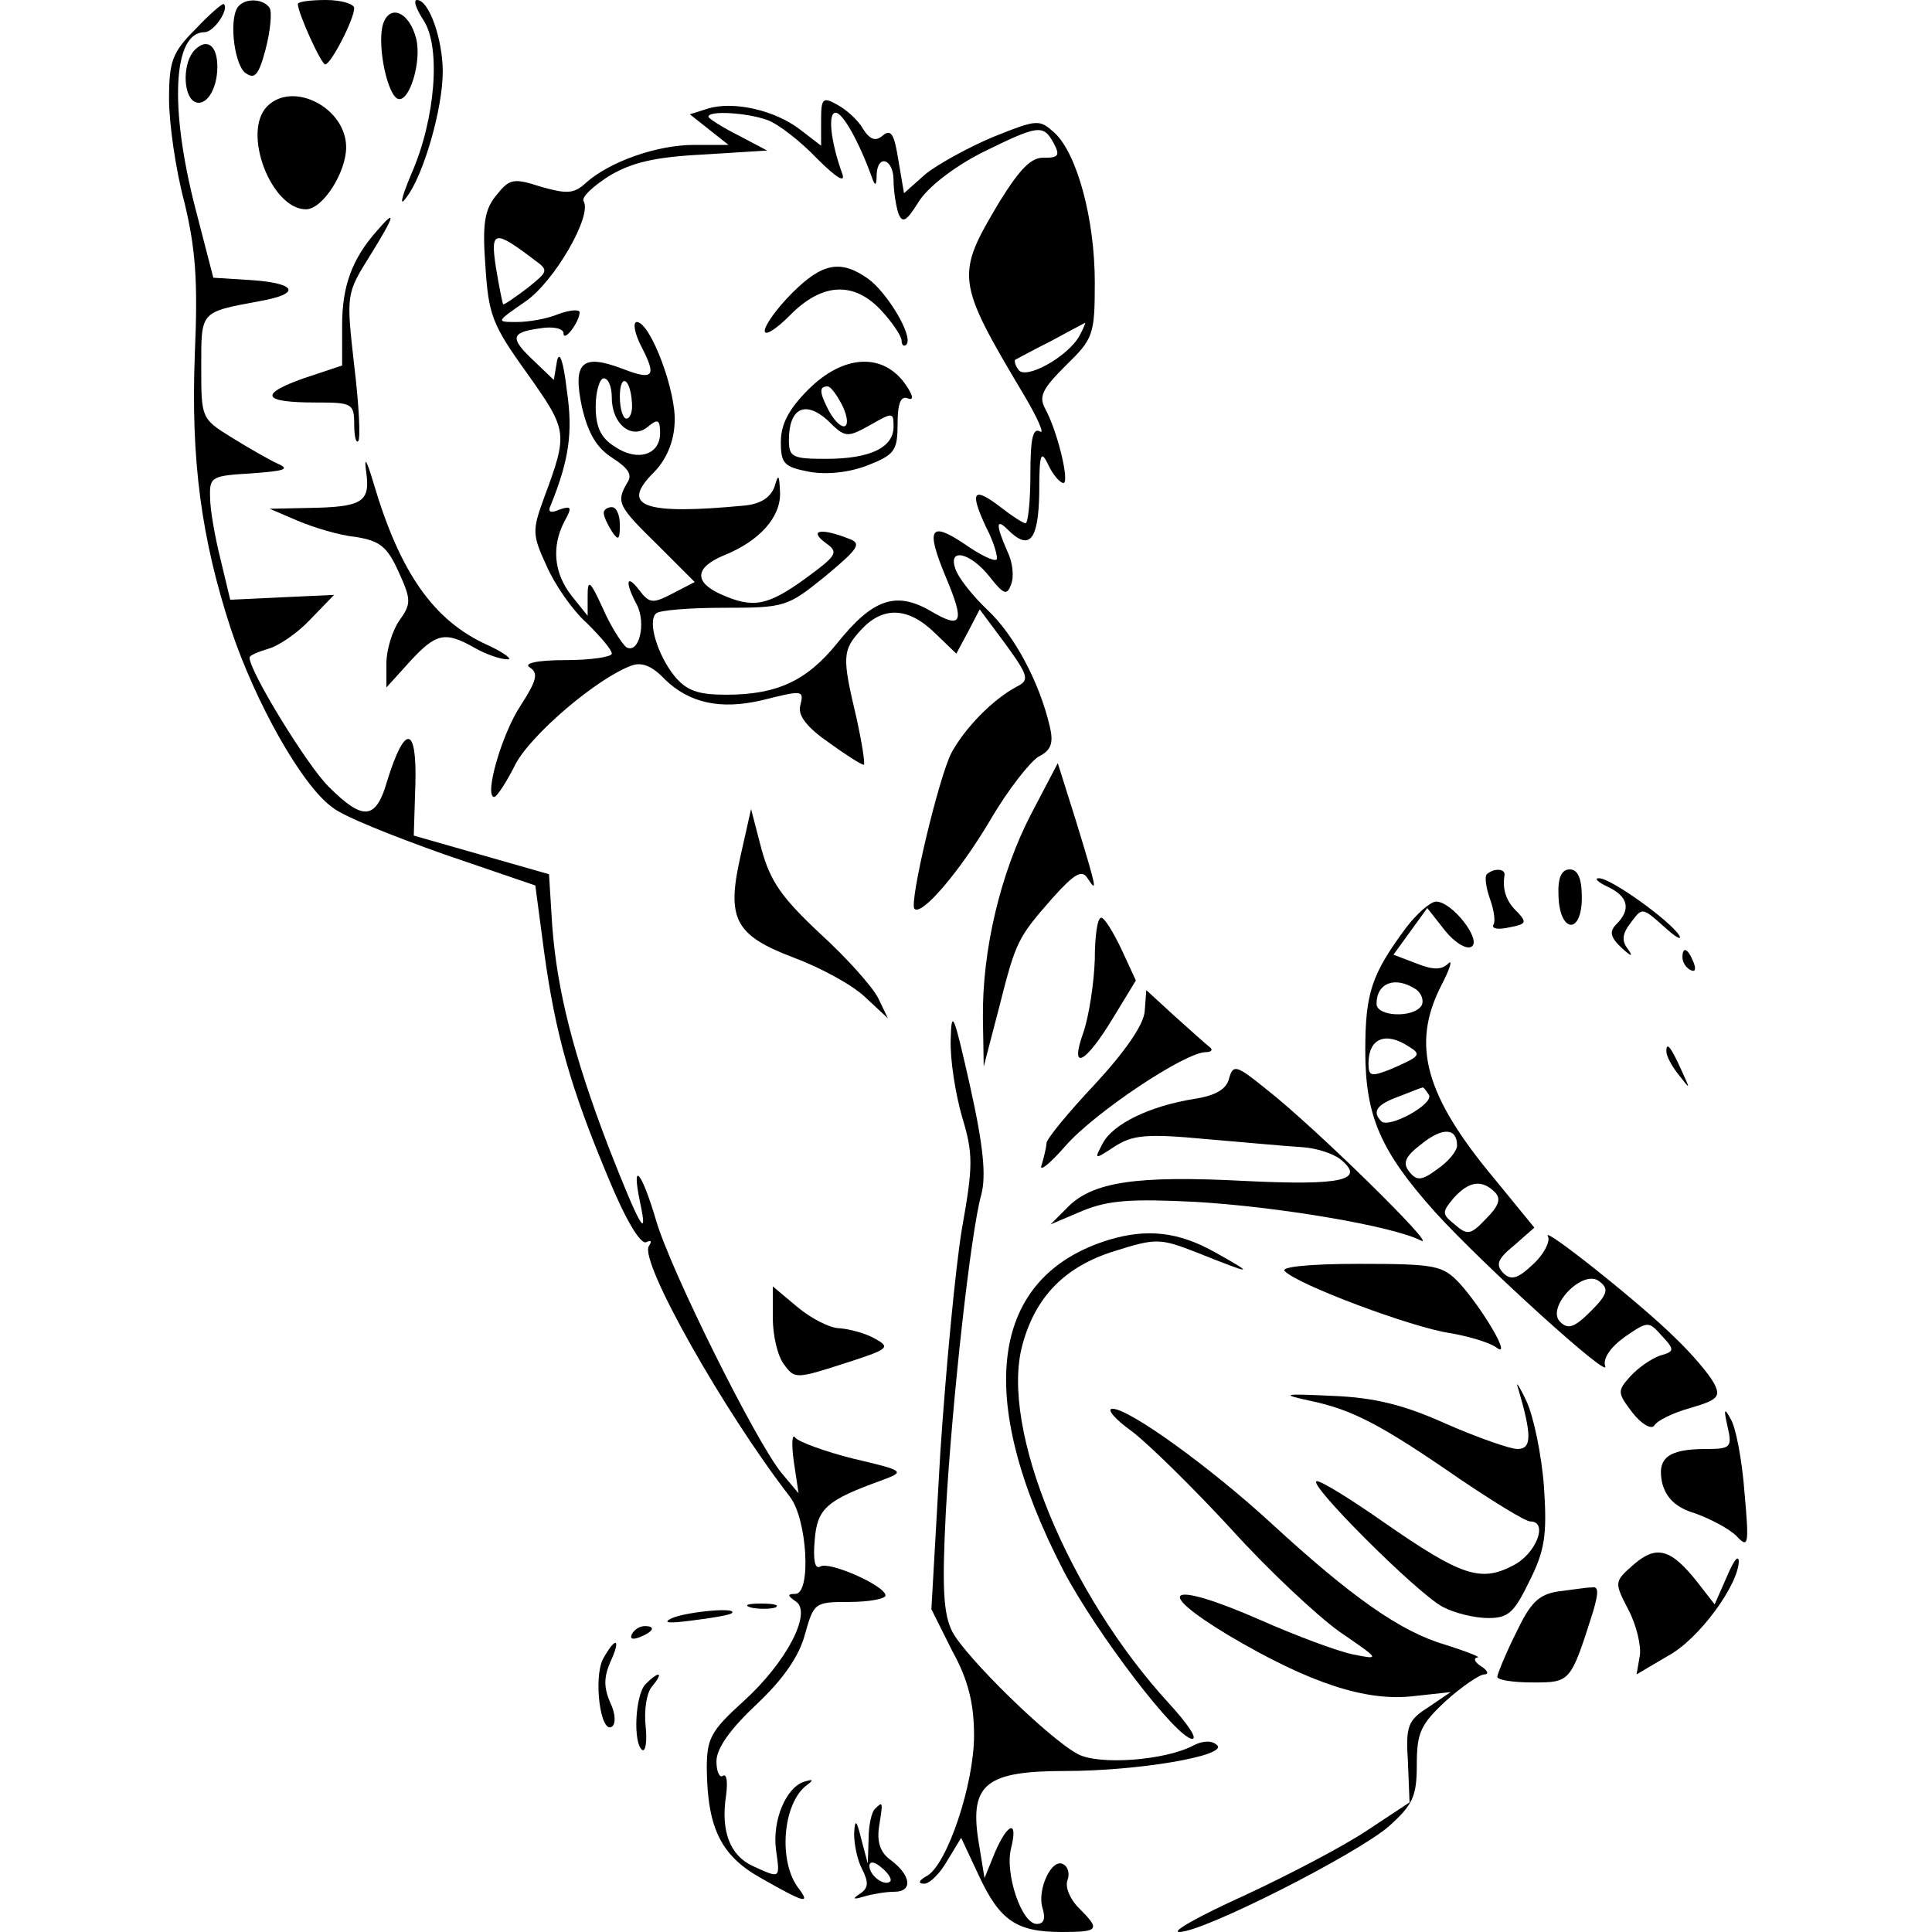 <?xml version="1.0" standalone="no"?>
<!DOCTYPE svg PUBLIC "-//W3C//DTD SVG 20010904//EN"
 "http://www.w3.org/TR/2001/REC-SVG-20010904/DTD/svg10.dtd">
<svg version="1.0" xmlns="http://www.w3.org/2000/svg"
 width="240pt" height="240pt" viewBox="0 0 240 240"
 preserveAspectRatio="xMidYMid meet">

<g transform="translate(0,240) scale(0.1,-0.1)"
fill="#000000" stroke="none">
<path d="M243 2364 c-29 -29 -33 -40 -33 -87 0 -30 8 -87 19 -128 14 -58 17
-98 13 -189 -5 -132 8 -229 45 -342 30 -90 88 -194 126 -221 13 -11 76 -36
138 -58 l114 -39 11 -83 c14 -102 33 -169 80 -281 21 -51 40 -83 47 -79 6 3 7
1 3 -5 -12 -19 93 -205 175 -311 22 -28 27 -121 7 -121 -10 0 -10 -2 0 -9 22
-13 -11 -76 -64 -124 -42 -38 -46 -47 -46 -85 1 -74 18 -108 69 -136 51 -29
60 -32 46 -13 -27 33 -21 108 10 130 8 6 7 7 -3 4 -23 -6 -41 -48 -36 -85 5
-36 6 -36 -29 -20 -28 13 -40 43 -33 88 2 16 1 27 -4 24 -4 -3 -8 5 -8 18 0
16 17 40 50 71 33 31 53 60 60 87 11 39 12 40 55 40 25 0 45 4 45 8 0 12 -70
43 -81 36 -7 -4 -9 9 -7 32 3 40 14 50 83 75 30 11 29 12 -35 27 -36 9 -68 21
-72 26 -4 6 -5 -7 -2 -29 l6 -40 -21 25 c-32 39 -138 252 -156 314 -18 61 -31
76 -20 23 11 -51 -1 -29 -39 68 -44 115 -64 195 -70 275 l-4 64 -84 24 -84 24
2 64 c2 73 -13 75 -35 4 -14 -49 -30 -50 -73 -7 -27 27 -98 143 -98 160 0 3
10 7 23 11 12 3 36 19 52 36 l30 31 -65 -3 -64 -3 -12 50 c-7 28 -13 62 -13
77 -1 26 2 27 52 30 40 3 48 5 32 12 -11 5 -37 20 -58 33 -37 23 -37 24 -37
87 0 70 -2 68 73 82 51 9 46 22 -10 26 l-48 3 -22 85 c-33 127 -28 220 11 220
12 0 31 29 24 35 -2 1 -18 -13 -35 -31z"/>
<path d="M297 2393 c-13 -12 -7 -70 7 -83 12 -9 17 -5 26 29 6 23 8 46 5 51
-7 11 -28 13 -38 3z"/>
<path d="M370 2395 c0 -11 29 -75 34 -75 7 0 36 56 36 70 0 5 -16 10 -35 10
-19 0 -35 -2 -35 -5z"/>
<path d="M526 2375 c22 -33 15 -123 -15 -191 -13 -31 -15 -42 -6 -29 21 27 45
110 45 156 0 40 -17 89 -32 89 -5 0 -1 -11 8 -25z"/>
<path d="M475 2367 c-6 -28 7 -87 20 -90 14 -3 29 47 22 75 -9 35 -35 44 -42
15z"/>
<path d="M242 2338 c-15 -15 -15 -55 -1 -64 14 -8 29 14 29 43 0 27 -13 36
-28 21z"/>
<path d="M332 2268 c-32 -32 5 -128 48 -128 21 0 50 46 50 77 0 49 -66 83 -98
51z"/>
<path d="M1020 2250 l0 -31 -26 20 c-31 24 -83 36 -115 26 l-22 -7 24 -19 24
-19 -43 0 c-46 0 -105 -21 -134 -47 -15 -14 -24 -14 -56 -5 -34 11 -39 10 -55
-10 -15 -18 -18 -35 -14 -89 4 -60 8 -72 52 -133 50 -71 51 -73 21 -154 -15
-41 -15 -46 3 -85 10 -23 32 -55 50 -71 17 -17 31 -33 31 -38 0 -4 -26 -8 -57
-8 -36 0 -53 -4 -45 -9 11 -7 9 -16 -11 -47 -24 -36 -46 -114 -33 -114 3 0 15
18 26 40 19 37 101 107 144 123 13 5 26 0 42 -17 30 -29 68 -38 120 -26 52 13
53 13 48 -7 -3 -12 9 -27 35 -45 22 -16 41 -28 44 -28 2 0 -2 26 -9 58 -18 76
-18 84 6 110 27 29 58 28 91 -4 l27 -26 15 28 14 27 32 -43 c29 -40 30 -45 14
-53 -30 -16 -64 -51 -81 -82 -16 -31 -53 -187 -46 -194 9 -9 56 46 94 110 22
38 50 73 60 79 16 8 19 17 14 38 -13 55 -44 113 -77 144 -19 18 -37 41 -40 51
-10 27 18 21 42 -9 18 -23 22 -24 27 -10 4 10 2 28 -5 42 -14 32 -14 41 1 26
27 -27 38 -13 39 46 0 48 2 54 11 35 6 -13 15 -23 19 -23 8 0 -7 64 -23 93 -8
15 -2 25 26 53 34 33 36 38 36 103 0 79 -22 160 -50 186 -19 17 -21 17 -76 -5
-31 -13 -69 -34 -84 -46 l-27 -24 -7 41 c-5 32 -9 39 -19 31 -9 -8 -16 -6 -25
8 -6 11 -21 24 -32 30 -18 10 -20 8 -20 -20z m-67 1 c14 -5 42 -27 62 -48 25
-25 36 -31 31 -18 -14 39 -18 75 -8 75 9 0 29 -36 45 -80 4 -12 6 -11 6 3 1
26 21 20 21 -7 0 -13 3 -32 6 -41 5 -13 10 -10 25 14 11 18 43 43 78 61 71 35
77 36 90 12 8 -15 6 -18 -12 -18 -16 1 -30 -14 -55 -54 -55 -92 -55 -98 29
-239 18 -30 27 -51 21 -47 -9 5 -12 -9 -12 -53 0 -34 -3 -61 -6 -61 -3 0 -17
9 -31 20 -34 26 -39 20 -18 -25 10 -19 15 -38 13 -40 -3 -3 -21 6 -41 20 -42
28 -47 18 -22 -42 24 -57 20 -65 -19 -42 -43 25 -72 15 -116 -40 -38 -47 -75
-64 -138 -64 -35 0 -49 5 -64 23 -21 26 -34 68 -23 78 4 4 42 7 84 7 76 0 79
1 126 39 42 35 46 41 29 47 -33 13 -50 11 -29 -5 17 -12 16 -15 -25 -45 -47
-34 -65 -37 -105 -19 -33 15 -32 33 4 48 45 18 71 48 70 78 -1 23 -2 24 -7 7
-5 -13 -17 -21 -37 -23 -126 -12 -155 -1 -113 41 15 15 25 37 26 61 3 38 -30
126 -47 126 -5 0 -3 -14 6 -31 19 -37 15 -42 -24 -27 -50 19 -62 8 -50 -48 8
-34 19 -51 38 -63 20 -13 25 -21 18 -31 -14 -24 -11 -29 38 -77 l46 -46 -27
-14 c-25 -13 -29 -13 -42 4 -16 21 -18 10 -3 -18 12 -23 3 -62 -13 -53 -5 4
-19 25 -29 48 -16 35 -19 37 -19 16 l0 -25 -20 25 c-22 28 -25 61 -9 92 10 18
9 20 -6 15 -11 -5 -15 -3 -11 5 23 57 28 91 20 144 -4 35 -9 49 -12 36 l-4
-24 -24 23 c-31 29 -30 36 6 41 17 3 30 0 30 -6 0 -12 20 14 20 26 0 4 -12 3
-26 -2 -14 -6 -37 -10 -52 -10 -26 0 -26 0 10 25 36 24 84 107 73 125 -3 5 11
18 31 31 28 17 57 24 117 27 l80 5 -36 19 c-20 10 -37 21 -37 23 0 8 48 5 73
-4z m-289 -174 c18 -13 17 -14 -9 -35 -16 -12 -29 -21 -30 -20 -1 2 -5 22 -9
46 -7 46 -2 47 48 9z m677 -94 c-14 -26 -68 -56 -76 -42 -4 5 -5 11 -4 12 2 1
22 12 44 23 22 12 41 22 43 23 1 1 -2 -7 -7 -16z m-581 -77 c0 -33 25 -53 45
-36 12 10 15 9 15 -8 0 -27 -28 -36 -56 -17 -18 11 -24 25 -24 50 0 19 5 35
10 35 6 0 10 -11 10 -24z m25 -6 c1 -11 -2 -20 -7 -20 -4 0 -8 12 -8 27 0 30
13 24 15 -7z"/>
<path d="M984 2036 c-19 -19 -34 -40 -34 -47 0 -7 14 2 31 19 40 41 80 43 114
6 14 -15 25 -32 25 -37 0 -6 3 -8 6 -5 9 10 -24 65 -48 82 -34 24 -57 19 -94
-18z"/>
<path d="M1004 1916 c-24 -24 -34 -43 -34 -65 0 -27 4 -31 35 -37 22 -4 50 -1
73 8 33 13 37 18 37 51 0 26 4 36 13 32 8 -3 6 5 -5 20 -28 37 -76 34 -119 -9z
m43 -21 c13 -29 -1 -34 -17 -6 -12 23 -13 31 -2 31 4 0 12 -11 19 -25z m34
-23 c28 16 29 16 29 -2 0 -26 -29 -40 -84 -40 -41 0 -46 2 -46 23 0 40 20 50
48 25 22 -22 24 -22 53 -6z"/>
<path d="M750 1763 c0 -5 5 -15 10 -23 8 -12 10 -11 10 8 0 12 -4 22 -10 22
-5 0 -10 -3 -10 -7z"/>
<path d="M468 2113 c-31 -35 -43 -69 -43 -117 l0 -50 -48 -16 c-56 -20 -51
-30 15 -30 45 0 48 -1 48 -27 0 -14 2 -24 5 -21 3 3 1 45 -5 94 -10 89 -10 89
20 137 31 50 33 59 8 30z"/>
<path d="M455 1813 c5 -37 -5 -43 -73 -44 l-47 -1 35 -15 c19 -8 51 -18 72
-20 30 -5 39 -12 53 -43 16 -35 16 -40 1 -61 -9 -13 -16 -37 -16 -53 l0 -30
29 32 c33 36 44 38 81 17 14 -8 32 -14 40 -14 8 -1 -3 8 -25 18 -66 30 -108
89 -141 201 -9 30 -12 34 -9 13z"/>
<path d="M1281 1389 c-38 -73 -61 -169 -60 -254 l1 -60 19 73 c21 83 23 87 67
137 27 30 36 35 43 24 13 -20 11 -12 -14 70 l-23 73 -33 -63z"/>
<path d="M920 1337 c-18 -79 -7 -99 67 -127 32 -12 71 -33 87 -48 l29 -27 -12
25 c-7 14 -39 50 -72 80 -48 45 -62 65 -73 105 l-13 50 -13 -58z"/>
<path d="M1847 1314 c-3 -3 -1 -17 4 -31 5 -14 7 -28 4 -32 -2 -5 7 -6 20 -3
21 4 22 6 10 19 -14 13 -19 28 -16 46 1 8 -13 9 -22 1z"/>
<path d="M1936 1288 c1 -47 29 -50 29 -3 0 24 -5 35 -15 35 -10 0 -15 -10 -14
-32z"/>
<path d="M1998 1298 c25 -12 28 -28 10 -46 -9 -9 -8 -16 7 -30 11 -10 14 -11
8 -2 -9 11 -8 20 3 34 14 19 14 19 41 -5 14 -13 23 -18 19 -11 -11 18 -86 72
-100 71 -6 0 -1 -5 12 -11z"/>
<path d="M1747 1248 c-43 -58 -51 -81 -51 -153 0 -82 19 -125 87 -201 60 -66
219 -210 211 -191 -3 9 6 23 24 36 29 20 30 20 46 2 17 -18 16 -20 -2 -25 -11
-4 -27 -15 -37 -26 -16 -18 -16 -20 3 -45 11 -14 23 -21 27 -16 3 6 23 16 45
22 34 10 38 14 29 31 -6 11 -27 36 -48 56 -42 42 -168 142 -158 126 3 -6 -5
-22 -18 -34 -20 -19 -28 -21 -38 -11 -9 10 -7 17 14 34 l25 22 -49 60 c-87
104 -104 167 -67 240 11 21 15 34 9 28 -8 -8 -19 -8 -39 0 l-29 11 21 29 21
29 22 -28 c12 -15 27 -24 33 -20 13 8 -24 56 -44 56 -7 0 -24 -15 -37 -32z
m12 -77 c7 -5 10 -14 7 -20 -10 -16 -56 -14 -56 2 0 26 23 35 49 18z m-9 -71
c16 -10 15 -12 -22 -28 -25 -10 -28 -9 -28 7 0 31 21 40 50 21z m25 -60 c7
-11 -49 -42 -59 -33 -12 12 -6 21 22 31 15 6 28 11 29 11 1 1 4 -3 8 -9z m35
-63 c0 -7 -11 -20 -24 -29 -20 -15 -26 -15 -35 -4 -9 11 -6 19 15 35 26 21 44
20 44 -2z m47 -58 c8 -8 5 -17 -11 -33 -19 -20 -23 -21 -39 -7 -16 13 -16 15
-1 33 19 21 35 23 51 7z m119 -148 c-20 -20 -28 -23 -38 -13 -18 18 29 67 49
50 12 -9 10 -16 -11 -37z"/>
<path d="M1360 1208 c-1 -29 -7 -69 -14 -90 -18 -50 2 -40 37 18 l28 46 -18
39 c-10 21 -21 39 -25 39 -5 0 -8 -24 -8 -52z"/>
<path d="M2090 1211 c0 -6 4 -13 10 -16 6 -3 7 1 4 9 -7 18 -14 21 -14 7z"/>
<path d="M1422 1144 c-1 -17 -25 -51 -62 -91 -33 -35 -60 -68 -60 -73 0 -4 -3
-17 -6 -27 -4 -10 10 1 30 24 36 41 148 116 174 116 7 0 9 3 5 6 -4 3 -24 21
-43 38 l-36 33 -2 -26z"/>
<path d="M1181 1109 c-1 -25 6 -68 14 -96 14 -46 14 -61 0 -139 -8 -48 -20
-174 -27 -280 l-11 -193 26 -52 c20 -36 27 -66 27 -105 0 -60 -33 -159 -58
-174 -11 -6 -12 -10 -4 -10 7 0 20 13 29 29 l17 28 22 -47 c26 -56 47 -70 103
-70 47 0 48 3 21 30 -11 11 -17 26 -14 34 3 8 1 17 -5 20 -14 9 -33 -31 -26
-54 4 -13 2 -20 -7 -20 -19 0 -40 63 -32 94 9 36 -4 32 -20 -5 l-13 -32 -8 49
c-10 68 11 84 108 84 91 0 202 19 189 32 -6 6 -17 6 -29 0 -35 -19 -118 -25
-144 -11 -36 19 -139 120 -156 152 -11 22 -13 53 -8 150 8 140 31 347 44 393
6 23 3 59 -14 135 -20 89 -23 97 -24 58z"/>
<path d="M2070 1094 c0 -6 7 -19 16 -30 14 -18 14 -18 3 6 -14 31 -19 36 -19
24z"/>
<path d="M1527 1061 c-3 -14 -17 -22 -43 -26 -56 -9 -101 -31 -114 -55 -11
-21 -11 -21 15 -4 22 14 39 16 113 9 48 -4 101 -9 119 -10 18 -1 39 -8 48 -15
32 -26 3 -33 -119 -27 -134 7 -189 -1 -220 -33 l-21 -21 40 17 c32 13 60 15
140 11 103 -6 245 -30 280 -48 24 -12 -133 142 -192 188 -37 30 -41 31 -46 14z"/>
<path d="M1378 860 c-148 -45 -169 -194 -57 -411 41 -78 141 -209 160 -209 7
0 -6 19 -28 43 -126 137 -211 343 -183 446 16 60 53 98 115 117 51 16 56 16
102 -2 70 -28 73 -28 23 0 -46 26 -85 30 -132 16z"/>
<path d="M1596 821 c16 -17 158 -70 205 -77 24 -4 50 -12 58 -18 20 -15 -17
48 -46 80 -21 22 -29 24 -125 24 -63 0 -98 -4 -92 -9z"/>
<path d="M960 763 c0 -22 6 -48 14 -58 13 -18 15 -18 74 1 56 18 59 20 39 31
-12 7 -32 12 -44 13 -12 0 -35 12 -52 26 l-31 26 0 -39z"/>
<path d="M1886 675 c17 -58 17 -75 -1 -75 -9 0 -49 14 -88 31 -53 24 -90 33
-142 35 -61 3 -65 2 -28 -6 53 -11 89 -30 186 -97 43 -29 82 -53 88 -53 23 0
7 -41 -22 -55 -40 -21 -65 -12 -160 54 -40 28 -77 51 -83 51 -15 0 124 -139
156 -156 15 -8 40 -14 57 -14 25 0 32 7 51 46 19 38 22 57 18 117 -3 40 -13
88 -22 107 -9 19 -14 26 -10 15z"/>
<path d="M1406 622 c21 -16 77 -71 123 -121 46 -51 107 -108 135 -128 51 -35
51 -35 16 -28 -19 4 -70 23 -113 42 -114 50 -138 40 -40 -19 100 -59 170 -82
229 -75 l46 5 -28 -19 c-25 -16 -28 -23 -25 -68 l2 -50 -53 -35 c-30 -20 -99
-56 -153 -81 -55 -25 -91 -45 -80 -45 30 0 219 96 260 131 30 27 35 37 35 77
0 40 5 50 36 79 20 18 42 33 48 33 6 0 4 5 -4 10 -8 5 -10 10 -5 11 6 0 -12 7
-40 16 -55 16 -116 59 -215 150 -76 70 -177 143 -198 143 -8 0 3 -13 24 -28z"/>
<path d="M2146 628 c6 -26 4 -28 -27 -28 -48 0 -61 -12 -54 -43 5 -18 17 -30
41 -37 19 -7 42 -19 51 -28 15 -16 16 -12 10 55 -3 40 -11 81 -17 90 -8 15 -9
13 -4 -9z"/>
<path d="M2030 457 c-25 -22 -25 -22 -7 -57 10 -19 16 -45 14 -57 l-4 -23 39
23 c39 21 88 89 88 118 -1 8 -7 -1 -15 -20 l-15 -34 -21 27 c-33 42 -51 47
-79 23z"/>
<path d="M1935 423 c-24 -4 -34 -14 -52 -52 -13 -26 -23 -51 -23 -54 0 -4 20
-7 44 -7 47 0 47 0 75 88 7 24 7 32 -2 30 -7 0 -25 -3 -42 -5z"/>
<path d="M933 403 c9 -2 23 -2 30 0 6 3 -1 5 -18 5 -16 0 -22 -2 -12 -5z"/>
<path d="M835 390 c-13 -6 -5 -7 25 -3 25 3 47 7 49 9 9 8 -55 2 -74 -6z"/>
<path d="M785 370 c-3 -6 1 -7 9 -4 18 7 21 14 7 14 -6 0 -13 -4 -16 -10z"/>
<path d="M749 339 c-12 -24 -3 -93 11 -84 5 3 5 16 -2 30 -8 19 -8 31 0 50 14
30 7 33 -9 4z"/>
<path d="M802 308 c-13 -13 -16 -74 -4 -82 4 -2 6 11 4 30 -2 19 1 41 8 49 15
18 9 20 -8 3z"/>
<path d="M1087 153 c-4 -3 -8 -20 -8 -37 l-1 -31 -8 30 c-6 25 -8 26 -9 7 0
-13 4 -33 10 -44 8 -16 8 -23 -2 -30 -11 -7 -9 -8 4 -4 10 3 27 6 38 6 23 0
21 20 -4 39 -13 9 -18 22 -15 42 5 31 5 32 -5 22z m19 -90 c-7 -7 -26 7 -26
19 0 6 6 6 15 -2 9 -7 13 -15 11 -17z"/>
</g>
</svg>
